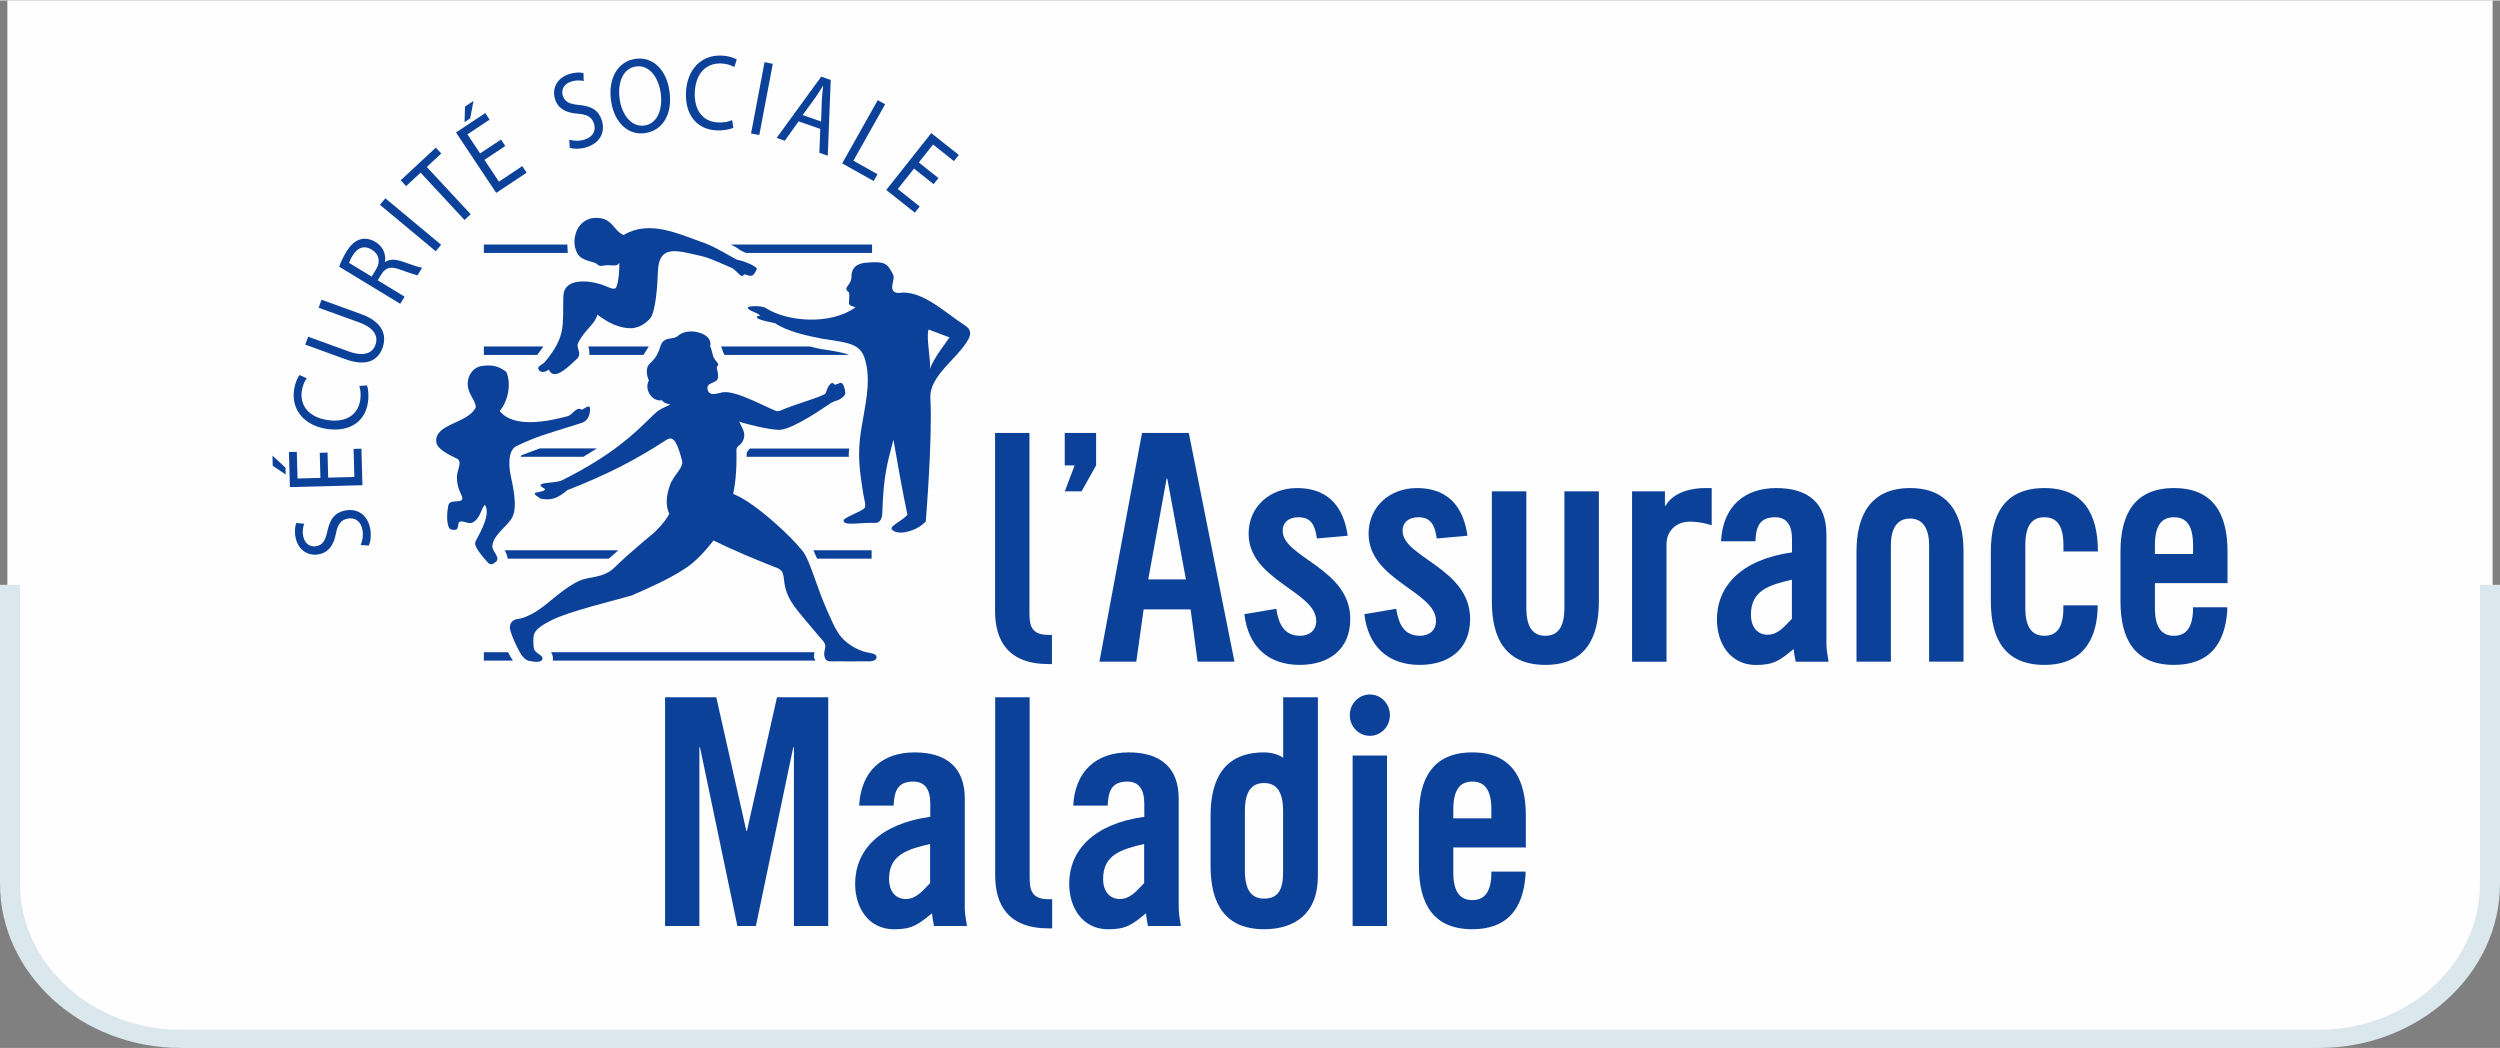 <?xml version="1.0" encoding="UTF-8"?>
<!DOCTYPE svg PUBLIC "-//W3C//DTD SVG 1.1//EN" "http://www.w3.org/Graphics/SVG/1.1/DTD/svg11.dtd">
<!-- Creator: CorelDRAW X6 -->
<svg xmlns="http://www.w3.org/2000/svg" xml:space="preserve" width="124px" height="52px" version="1.1" style="shape-rendering:geometricPrecision; text-rendering:geometricPrecision; image-rendering:optimizeQuality; fill-rule:evenodd; clip-rule:evenodd"
viewBox="0 0 294207 123270"
 xmlns:xlink="http://www.w3.org/1999/xlink">
 <rect x="0" y="0" width="294207" height="123270" fill="#808080" stroke="none"/>
 <defs>
  <style type="text/css">
   <![CDATA[
    .fil0 {fill:#FEFEFE}
    .fil1 {fill:#0C419A}
    .fil2 {fill:#DAE7EC;fill-rule:nonzero}
   ]]>
  </style>
 </defs>
 <g id="Plan_x0020_1">
  <path class="fil0" d="M869 0l292468 0 0 100859c0,12327 -10084,22411 -22411,22411l-247645 0c-12328,0 -22412,-10084 -22412,-22411l0 -100859z"/>
  <g id="_517588296">
   <path class="fil1" d="M155093 103041l0 -21040 -4086 0 0 7136c-247,-218 -1085,-647 -2252,-647 -4630,0 -6293,3062 -6293,7462l0 5894c0,4400 1663,7454 6293,7454 3486,0 6338,-1702 6338,-6259zm-4097 -438c0,2017 -561,3093 -2241,3093 -1453,0 -2252,-970 -2252,-3283l0 -7031c0,-2310 799,-3283 2252,-3283 1450,0 2241,973 2241,3283l0 7221z"/>
   <polygon class="fil1" points="97469,82001 97469,108924 93431,108924 93431,87884 93352,87884 88955,108924 86779,108924 82377,87884 82304,87884 82304,108924 78266,108924 78266,82001 84292,82001 87831,97724 87904,97724 91440,82001 "/>
   <polygon class="fil1" points="159181,108924 159181,88860 163230,88860 163230,108924 "/>
   <path class="fil1" d="M163570 84112c0,1338 -1052,2429 -2361,2429 -1307,0 -2362,-1091 -2362,-2429 0,-1354 1055,-2437 2362,-2437 1309,0 2361,1083 2361,2437z"/>
   <path class="fil1" d="M138713 106798l0 -12865c0,-3654 -2137,-5443 -5900,-5443 -3802,0 -6298,2204 -6514,6264l4055 0c67,-1713 471,-2829 2316,-2829 1332,0 1991,894 1991,2569l6 1573c-6021,844 -8842,3990 -8842,7896 0,2754 1534,5345 4596,5345 2134,0 2807,-552 4442,-1879 28,390 112,839 227,1495l3878 0c-106,-667 -255,-1497 -255,-2126zm-4066 -2924c-850,852 -1596,1870 -2869,1870 -1147,0 -1960,-852 -1960,-2364 0,-2829 2117,-3483 4829,-4111l0 4605z"/>
   <path class="fil1" d="M113540 106798l0 -12865c0,-3654 -2140,-5443 -5923,-5443 -3797,0 -6292,2204 -6511,6264l4060 0c68,-1713 469,-2829 2314,-2829 1343,0 1996,894 1996,2569l0 1573c-6031,844 -8841,3990 -8841,7896 0,2754 1528,5345 4599,5345 2120,0 2801,-552 4444,-1879 28,387 115,839 239,1495l3878 0c-112,-667 -255,-1497 -255,-2126zm-4083 -2924c-844,852 -1599,1870 -2872,1870 -1144,0 -1957,-852 -1957,-2364 0,-2829 2117,-3483 4829,-4111l0 4605z"/>
   <path class="fil1" d="M123391 105769c-2072,-3 -2218,-1192 -2218,-2661l0 -21107 -4058 0 0 20958c0,3394 1467,6243 6307,6243l398 0 0 -3433 -429 0z"/>
   <path class="fil1" d="M179565 99679l0 -3727c0,-4400 -1666,-7462 -6301,-7462 -4630,0 -6282,3062 -6282,7462l0 5894c0,4400 1652,7454 6282,7454 4203,0 5962,-2502 6256,-6259 0,0 28,-359 6,-525l-4019 0 -5 525c-96,1980 -881,2829 -2238,2829 -1447,0 -2235,-967 -2235,-3286l0 -2905 8536 0zm-8536 -4479c0,-2310 788,-3275 2235,-3275 1452,0 2243,965 2243,3275l0 1049 -4478 0 0 -1049z"/>
   <path class="fil1" d="M133722 77817l-4341 0 5016 -26921 5502 0 5376 26921 -4338 0 -825 -6158 -5527 0 -863 6158zm1407 -9689l4431 0 -2190 -11859 -79 0 -2162 11859z"/>
   <path class="fil1" d="M192066 77817l0 -20053 3867 0 0 1702 70 0c976,-1708 3284,-2083 4599,-2083l836 0 0 4366c-729,-191 -1411,-410 -2614,-410 -1363,0 -2706,895 -2706,2690l0 13788 -4052 0z"/>
   <path class="fil1" d="M188160 57764l0 12972c0,4406 -1666,7457 -6298,7457 -4636,0 -6296,-3051 -6296,-7457l0 -12972 4058 0 0 13718c0,2314 788,3284 2238,3284 1447,0 2240,-970 2240,-3284l0 -13718 4058 0z"/>
   <path class="fil1" d="M218479 77814l0 -12967c0,-4268 1666,-7464 6304,-7464 4630,0 6290,3196 6290,7464l0 12967 -4052 0 0 -13690c0,-2148 -853,-3152 -2238,-3152 -1416,0 -2258,1004 -2258,3152l0 13690 -4046 0z"/>
   <path class="fil1" d="M214937 75700l0 -12872c0,-3659 -2131,-5445 -5894,-5445 -3803,0 -6298,2198 -6512,6264l4052 0c71,-1710 472,-2829 2325,-2829 1327,0 1980,897 1980,2571l3 1562c-6027,850 -8839,3999 -8839,7911 0,2754 1537,5342 4602,5342 2120,0 2804,-555 4425,-1873 28,378 115,835 241,1486l3872 0c-109,-665 -255,-1489 -255,-2117zm-4060 -2931c-847,850 -1604,1874 -2872,1874 -1144,0 -1949,-859 -1949,-2362 0,-2835 2112,-3491 4821,-4111l0 4599z"/>
   <path class="fil1" d="M123377 74665c-2078,-6 -2229,-1192 -2229,-2656l0 -21110 -4047 0 0 20956c0,3393 1464,6242 6307,6242l387 0 0 -3432 -418 0z"/>
   <path class="fil1" d="M150951 62422c0,-1043 754,-1604 1856,-1604 1374,0 1938,771 2171,2498l3623 -325c-371,-2583 -1638,-5608 -5987,-5608 -3178,0 -5673,2198 -5673,5370 0,5482 7955,6789 7955,10255 0,1124 -791,1758 -1901,1758 -1932,0 -2532,-1486 -2804,-3177l-3752 631c440,3805 2807,5973 6517,5973 3452,0 5947,-1829 5947,-5407 0,-5970 -7952,-7235 -7952,-10364z"/>
   <path class="fil1" d="M165062 62422c0,-1043 757,-1604 1850,-1604 1366,0 1932,771 2168,2498l3615 -325c-365,-2583 -1630,-5608 -5965,-5608 -3180,0 -5670,2198 -5670,5370 0,5482 7933,6789 7933,10255 0,1124 -788,1758 -1890,1758 -1927,0 -2524,-1486 -2796,-3177l-3746 631c434,3805 2804,5973 6506,5973 3440,0 5942,-1829 5942,-5407 0,-5970 -7947,-7235 -7947,-10364z"/>
   <path class="fil1" d="M262141 68571l0 -3724c0,-4399 -1661,-7464 -6299,-7464 -4632,0 -6298,3065 -6298,7464l0 5889c0,4406 1666,7457 6298,7457 4195,0 5962,-2493 6259,-6257 0,0 20,-358 0,-524l-4021 0 -6 519c-106,1991 -894,2835 -2232,2835 -1452,0 -2246,-970 -2246,-3284l0 -2911 8545 0zm-8545 -4475c0,-2314 794,-3278 2246,-3278 1447,0 2244,964 2244,3278l0 1046 -4490 0 0 -1046z"/>
   <path class="fil1" d="M125301 50899l0 3814 1169 0c-376,970 -1161,3051 -1161,3051l1977 0 1708 -3051 0 -3814 -3693 0z"/>
   <path class="fil1" d="M242822 71182l-5 749c-104,1991 -878,2835 -2227,2835 -1452,0 -2246,-970 -2246,-3284l0 -7386c0,-2314 794,-3278 2246,-3278 1439,0 2241,964 2241,3278l0 751 4057 0c0,-4399 -1674,-7464 -6298,-7464 -4641,0 -6301,3065 -6301,7464l0 5889c0,4406 1660,7457 6301,7457 4947,0 6270,-3593 6270,-7011l-4038 0z"/>
   <path class="fil1" d="M42442 64085c227,-499 336,-1164 204,-1831 -204,-988 -891,-1445 -1744,-1274 -774,155 -1147,648 -1368,1742 -250,1318 -822,2218 -1988,2451 -1302,263 -2465,-505 -2760,-1960 -151,-749 -64,-1352 82,-1719l933 84c-115,269 -246,813 -115,1492 205,1015 973,1267 1543,1149 776,-151 1074,-687 1309,-1806 306,-1379 850,-2145 2078,-2389 1296,-263 2591,351 2945,2112 148,723 56,1556 -157,2016l-962 -67z"/>
   <path class="fil1" d="M32066 53563l1531 1422 20 796 -1523 -1018 -28 -1200zm6481 -356l73 2947 3081 -75 -89 -3304 922 -28 118 4302 -8536 221 -112 -4122 925 -28 87 3135 2692 -70 -78 -2950 917 -28z"/>
   <path class="fil1" d="M43188 45305c145,373 241,1133 101,2050 -317,2125 -2059,3485 -4843,3068 -2653,-404 -4190,-2269 -3839,-4608 140,-925 457,-1497 642,-1733l855 384c-255,328 -482,825 -583,1456 -264,1766 827,3132 3040,3460 2080,317 3555,-547 3833,-2369 93,-606 42,-1231 -112,-1652l906 -56z"/>
   <path class="fil1" d="M35922 40504l4728 1716c2496,906 3830,138 4363,-1326 558,-1554 -22,-3079 -2484,-3971l-4692 -1705 -342 945 4764 1722c1764,639 2303,1618 1916,2670 -345,956 -1369,1393 -3155,743l-4756 -1728 -342 934z"/>
   <path class="fil1" d="M39915 31329c160,-483 474,-1142 819,-1717 547,-894 1096,-1368 1755,-1519 508,-129 1125,-17 1703,328 947,580 1250,1517 1104,2350l28 19c494,-373 1195,-353 2053,-56 1150,404 1946,679 2302,718l-530 875c-266,-17 -984,-255 -2002,-634 -1121,-420 -1719,-297 -2215,454l-482 786 3163 1926 -513 841 -7185 -4371zm3825 1172l522 -861c544,-897 342,-1806 -497,-2305 -939,-578 -1721,-219 -2260,673 -247,401 -373,707 -420,880l2655 1613z"/>
   <polygon class="fil1" points="45350,23283 51912,28749 51278,29514 44713,24052 "/>
   <polygon class="fil1" points="54668,25838 55394,25159 50226,19596 51931,18006 51289,17319 47158,21161 47792,21848 49497,20266 "/>
   <path class="fil1" d="M59463 17128l-2453 1629 1705 2566 2748 -1831 513 774 -3578 2381 -4731 -7109 3438 -2288 510 774 -2608 1730 1492 2246 2462 -1632 502 760zm-3741 -5303l-389 2056 -665 440 56 -1831 998 -665z"/>
   <path class="fil1" d="M66995 16382c522,160 1198,191 1840,-22 956,-314 1335,-1049 1063,-1885 -253,-740 -783,-1060 -1893,-1147 -1338,-92 -2300,-546 -2675,-1674 -418,-1267 207,-2515 1612,-2978 735,-241 1346,-230 1725,-126l25 942c-280,-87 -836,-154 -1492,65 -990,322 -1144,1107 -962,1663 250,757 811,978 1955,1085 1402,140 2229,586 2622,1775 412,1259 -42,2619 -1753,3180 -695,235 -1542,241 -2019,76l-48 -954z"/>
   <path class="fil1" d="M75924 15611c-2008,292 -3645,-1239 -4013,-3794 -387,-2684 839,-4655 2852,-4944 2075,-300 3660,1276 4019,3780 417,2900 -937,4678 -2850,4958l-8 0zm-87 -894c1545,-219 2190,-1941 1913,-3862 -242,-1680 -1279,-3323 -2903,-3085 -1621,230 -2184,2039 -1918,3873 255,1775 1363,3295 2897,3074l11 0z"/>
   <path class="fil1" d="M86308 14974c-359,188 -1102,357 -2027,312 -2148,-101 -3685,-1694 -3553,-4498 123,-2681 1825,-4408 4186,-4299 934,42 1534,303 1792,468l-297 884c-348,-222 -872,-393 -1506,-421 -1789,-90 -3031,1138 -3138,3379 -92,2095 917,3477 2757,3561 611,28 1231,-84 1632,-280l154 894z"/>
   <polygon class="fil1" points="89973,7263 88386,15659 89356,15838 90946,7454 "/>
   <path class="fil1" d="M93980 14234l-1626 2277 -959 -334 5249 -7212 1119 393 -347 8911 -993 -344 112 -2805 -2555 -886zm2648 11l89 -2571c37,-578 93,-1097 152,-1596l-34 -14c-261,438 -547,898 -861,1341l-1517 2083 2171 757z"/>
   <polygon class="fil1" points="103296,11733 104165,12218 100430,18856 103268,20448 102814,21253 99112,19172 "/>
   <polygon class="fil1" points="109875,21618 107561,19787 105651,22195 108237,24248 107662,24972 104294,22302 109594,15611 112833,18180 112261,18903 109805,16954 108128,19066 110441,20903 "/>
   <path class="fil1" d="M56942 40723l0 990 6273 0 17 -17c303,-370 491,-668 701,-973l-6991 0z"/>
   <path class="fil1" d="M59581 43709c656,1461 146,3553 -774,4602 1641,2081 5754,1217 7961,622 603,-126 1074,-1203 1644,-785 151,121 1141,-925 1015,65 0,594 -261,1239 -884,1469 -460,171 -1797,569 -1797,569 -2361,746 -3637,1074 -5998,2207 -1088,575 -808,2667 -654,3427 143,771 872,3494 230,4860 -519,1116 -2355,2142 -2383,3514 0,597 990,1315 415,1808 -365,314 -645,362 -867,152 0,0 -1778,-1823 -1556,-2448 -17,-242 1999,-3122 1136,-4420 -480,452 -528,1660 -1498,2103 -463,222 -1116,-317 -1511,-87 -152,87 -132,704 -286,844 -143,155 -777,138 -923,-140 -365,-751 -219,-2027 -87,-2661 205,-934 2151,87 1520,-1239 -230,-483 -530,-1122 -510,-2143 19,-785 670,-1688 30,-2092 -723,-356 -2431,-1113 -2462,-2008 -199,-2134 3747,-2134 4650,-4040 0,-926 -1153,-1703 -920,-3161 112,-740 681,-1584 1632,-1710 1192,-163 1921,-28 2877,692z"/>
   <path class="fil1" d="M101975 76709c-1231,-291 -2625,-1166 -3314,-2243 -488,-746 -836,-1596 -1229,-2468 -1337,-2925 -2103,-6133 -2978,-7207 -1531,-1895 -4503,-4537 -6522,-5844 -592,-384 -1142,-667 -1644,-877 491,-2373 376,-4885 376,-4885 0,-488 11,-502 182,-704 519,-410 859,-906 701,-1683 -8,-112 -440,-1040 -563,-1239 721,286 3898,1040 4820,970 1582,-106 5337,-2720 5914,-3115 413,-244 654,-300 867,-365 210,-59 757,-401 880,-740 51,-152 -106,-1243 -488,-1310 -165,-11 -597,250 -740,208 -98,-31 -191,-197 -266,-197 -213,-5 -426,326 -522,491 -132,208 -182,589 -328,766 -255,331 -3906,1365 -5115,1935 -213,98 -434,176 -648,109 -959,-297 -4817,-2507 -6343,-2190 -482,101 -1231,370 -1567,20 -174,-197 -269,-500 -124,-800 163,-342 968,-384 1122,-779 182,-438 -104,-1301 -95,-1349 0,-168 193,-250 171,-393 -20,-151 -219,-322 -441,-639 -232,-317 -297,-1127 -510,-1483 48,-107 194,-845 -659,-1344 -869,-499 -2280,-611 -3079,90 -446,398 -1051,250 -1523,494 -911,479 -328,1433 -1825,2781 -651,592 -269,1722 -115,1980 -637,1186 491,2580 1500,2347 323,317 544,455 900,438 12,39 20,75 40,112 -230,84 -713,331 -934,437 -575,298 -900,668 -1428,1178 -1702,1646 -4217,4201 -10210,7207 -681,418 -2641,238 -2641,665 134,199 558,417 558,417 11,239 -729,342 -1125,427 -345,190 328,471 578,703 1335,244 2027,-56 3160,-1003 4549,-1770 7942,-3497 11638,-5901 779,-513 1228,40 1851,2384 252,911 -960,1652 -1417,2939 -521,1438 -462,2518 -78,3354 -424,934 -1727,2173 -1727,2173 0,0 -3113,2566 -4681,4122 -1351,1349 -3003,1032 -4259,1635 -1290,623 -2460,1607 -3556,2510 -796,656 -1593,1248 -2658,1685 -413,168 -606,222 -1046,278 -550,70 -875,580 -828,1049 37,426 424,1382 836,2212 222,452 721,1503 1374,1643 452,93 1380,275 1590,-131 280,-533 -909,-688 -987,-1391 -59,-443 -107,-1181 36,-1610 258,-740 1327,-1253 1961,-1598 1968,-1063 7778,-2434 9517,-2953 2504,-1099 4495,-2000 6116,-3068 1441,-878 2614,-2257 3517,-3404 2142,1062 5311,2394 7414,3202 1237,471 566,1268 1259,3048 488,1271 1371,2204 4302,5673 420,569 -31,968 64,1601 107,696 443,715 1074,701 597,-14 1195,0 1792,0 757,0 1708,6 2456,-5 278,-3 828,-90 828,-497 0,-448 -811,-482 -1181,-569z"/>
   <path class="fil1" d="M113554 38238c-2392,-1539 -5129,-4259 -7824,-3811 -1425,-109 -261,-1621 -648,-2212 -650,-1156 -729,-1585 -3241,-1346 -704,73 -1260,328 -1520,931 -233,673 -20,510 -185,1152 -200,631 -951,920 -228,1394 57,207 48,547 0,1203 -36,457 528,418 766,564 -2869,2100 -8026,1727 -10549,87 -474,-320 -2098,-253 -2106,-71 8,424 1057,528 1449,974 -182,58 -488,-23 -353,255 132,263 2064,611 2075,611 1478,1004 3783,1486 5586,1842 3651,536 4686,662 5168,3015 488,2372 -89,4557 -617,7796 -440,2896 -179,4697 281,7529 87,530 367,1394 106,1615 -510,457 -1842,836 -2420,1343 -252,828 2075,292 3629,373 737,62 914,-726 914,-1197 132,-4439 595,-5822 1304,-8595 412,2389 1125,6422 1652,8842 -606,712 -2210,1354 -1817,1750 462,448 1281,364 1693,263 999,-233 1557,-549 2277,-1206 0,0 805,-9716 544,-14523 -143,-2675 3141,-4559 4476,-6951 328,-612 317,-1158 -412,-1627zm-4120 5115c135,-998 -471,-3668 -157,-4627l2460 928c-393,617 -1812,2350 -2303,3699z"/>
   <path class="fil1" d="M82595 30092c1055,230 3231,1284 3514,1382 286,90 914,847 1133,931 123,34 162,54 269,-115 135,-173 508,169 948,107 291,-59 645,-780 597,-869 -241,-351 -1604,-906 -2296,-1004 -758,-365 -2485,-1481 -3868,-1980 -3151,-1110 -6466,-2754 -9509,-939 -1267,-536 -1292,-2176 -3502,-2008 -1049,81 -1809,892 -2058,1615 -261,729 -362,1632 109,2535 258,488 766,729 1273,892 250,95 525,148 783,230 350,137 415,426 832,364 306,-36 556,-95 875,-75 295,19 1041,137 1156,-258 14,0 19,0 33,5 28,724 -115,2796 -485,2990 -516,109 -735,-214 -1966,-570 -1222,-345 -4088,-704 -4136,1495 -95,3528 325,4663 -2114,7653 -421,521 -1133,544 -721,1085 325,336 875,84 1133,-118 617,1570 2712,-771 3160,-1133 951,-740 -112,-1391 334,-2109 766,-1489 1952,-2108 2215,-3230 1220,959 2715,1716 4240,1590 637,-121 1209,-351 1913,-1077 723,-729 911,-4018 970,-5606 132,-3224 2266,-2428 5168,-1783z"/>
   <path class="fil1" d="M86002 28726l345 177c0,0 943,510 595,401l838 412 14846 0 0 -990 -16624 0zm-29060 0l0 990 9874 0c-17,-277 -34,-622 -48,-990l-9826 0z"/>
   <path class="fil1" d="M95786 77250c0,0 20,-288 62,-552l-30992 0c210,362 255,707 202,987l30894 0c-48,-146 -135,-241 -166,-435zm-38844 -552l0 987 3421 0c-249,-353 -445,-709 -574,-987l-2847 0z"/>
   <path class="fil1" d="M95719 64707l446 987 6410 0 0 -987 -6856 0zm-35981 987l11907 0c193,-174 606,-530 1119,-987l-13351 0c162,342 314,690 325,987z"/>
   <path class="fil1" d="M99936 52728l-11707 0c-104,134 -194,305 -334,403 0,0 -19,228 -47,572l12049 0c-8,-84 -19,-171 -19,-266 0,-219 47,-491 58,-709zm-38594 804c-28,31 -50,115 -67,171l7369 0c572,-333 1100,-670 1590,-987l-6713 0c-1108,424 -2170,816 -2179,816z"/>
   <path class="fil1" d="M96535 41009c-401,-76 -805,-197 -1206,-286l-10460 0c65,202 135,390 135,390 0,0 126,415 258,588l8 12 14627 0c-538,-250 -1506,-427 -3362,-704zm-27291 -269l0 5c59,199 143,550 113,968l6371 0 622 -990 -7097 0 -9 17z"/>
  </g>
  <path class="fil2" d="M294207 68770l0 35168c0,5317 -2395,10151 -6254,13654 -3856,3505 -9178,5678 -15030,5678l-251639 0c-5852,0 -11175,-2173 -15031,-5678 -3858,-3503 -6253,-8337 -6253,-13654l0 -35168 2356 0 0 35168c0,4731 2131,9032 5557,12145 3427,3113 8164,5048 13371,5048l251639 0c5207,0 9943,-1935 13370,-5048 3427,-3113 5558,-7414 5558,-12145l0 -35168 2356 0z"/>
 </g>
</svg>
